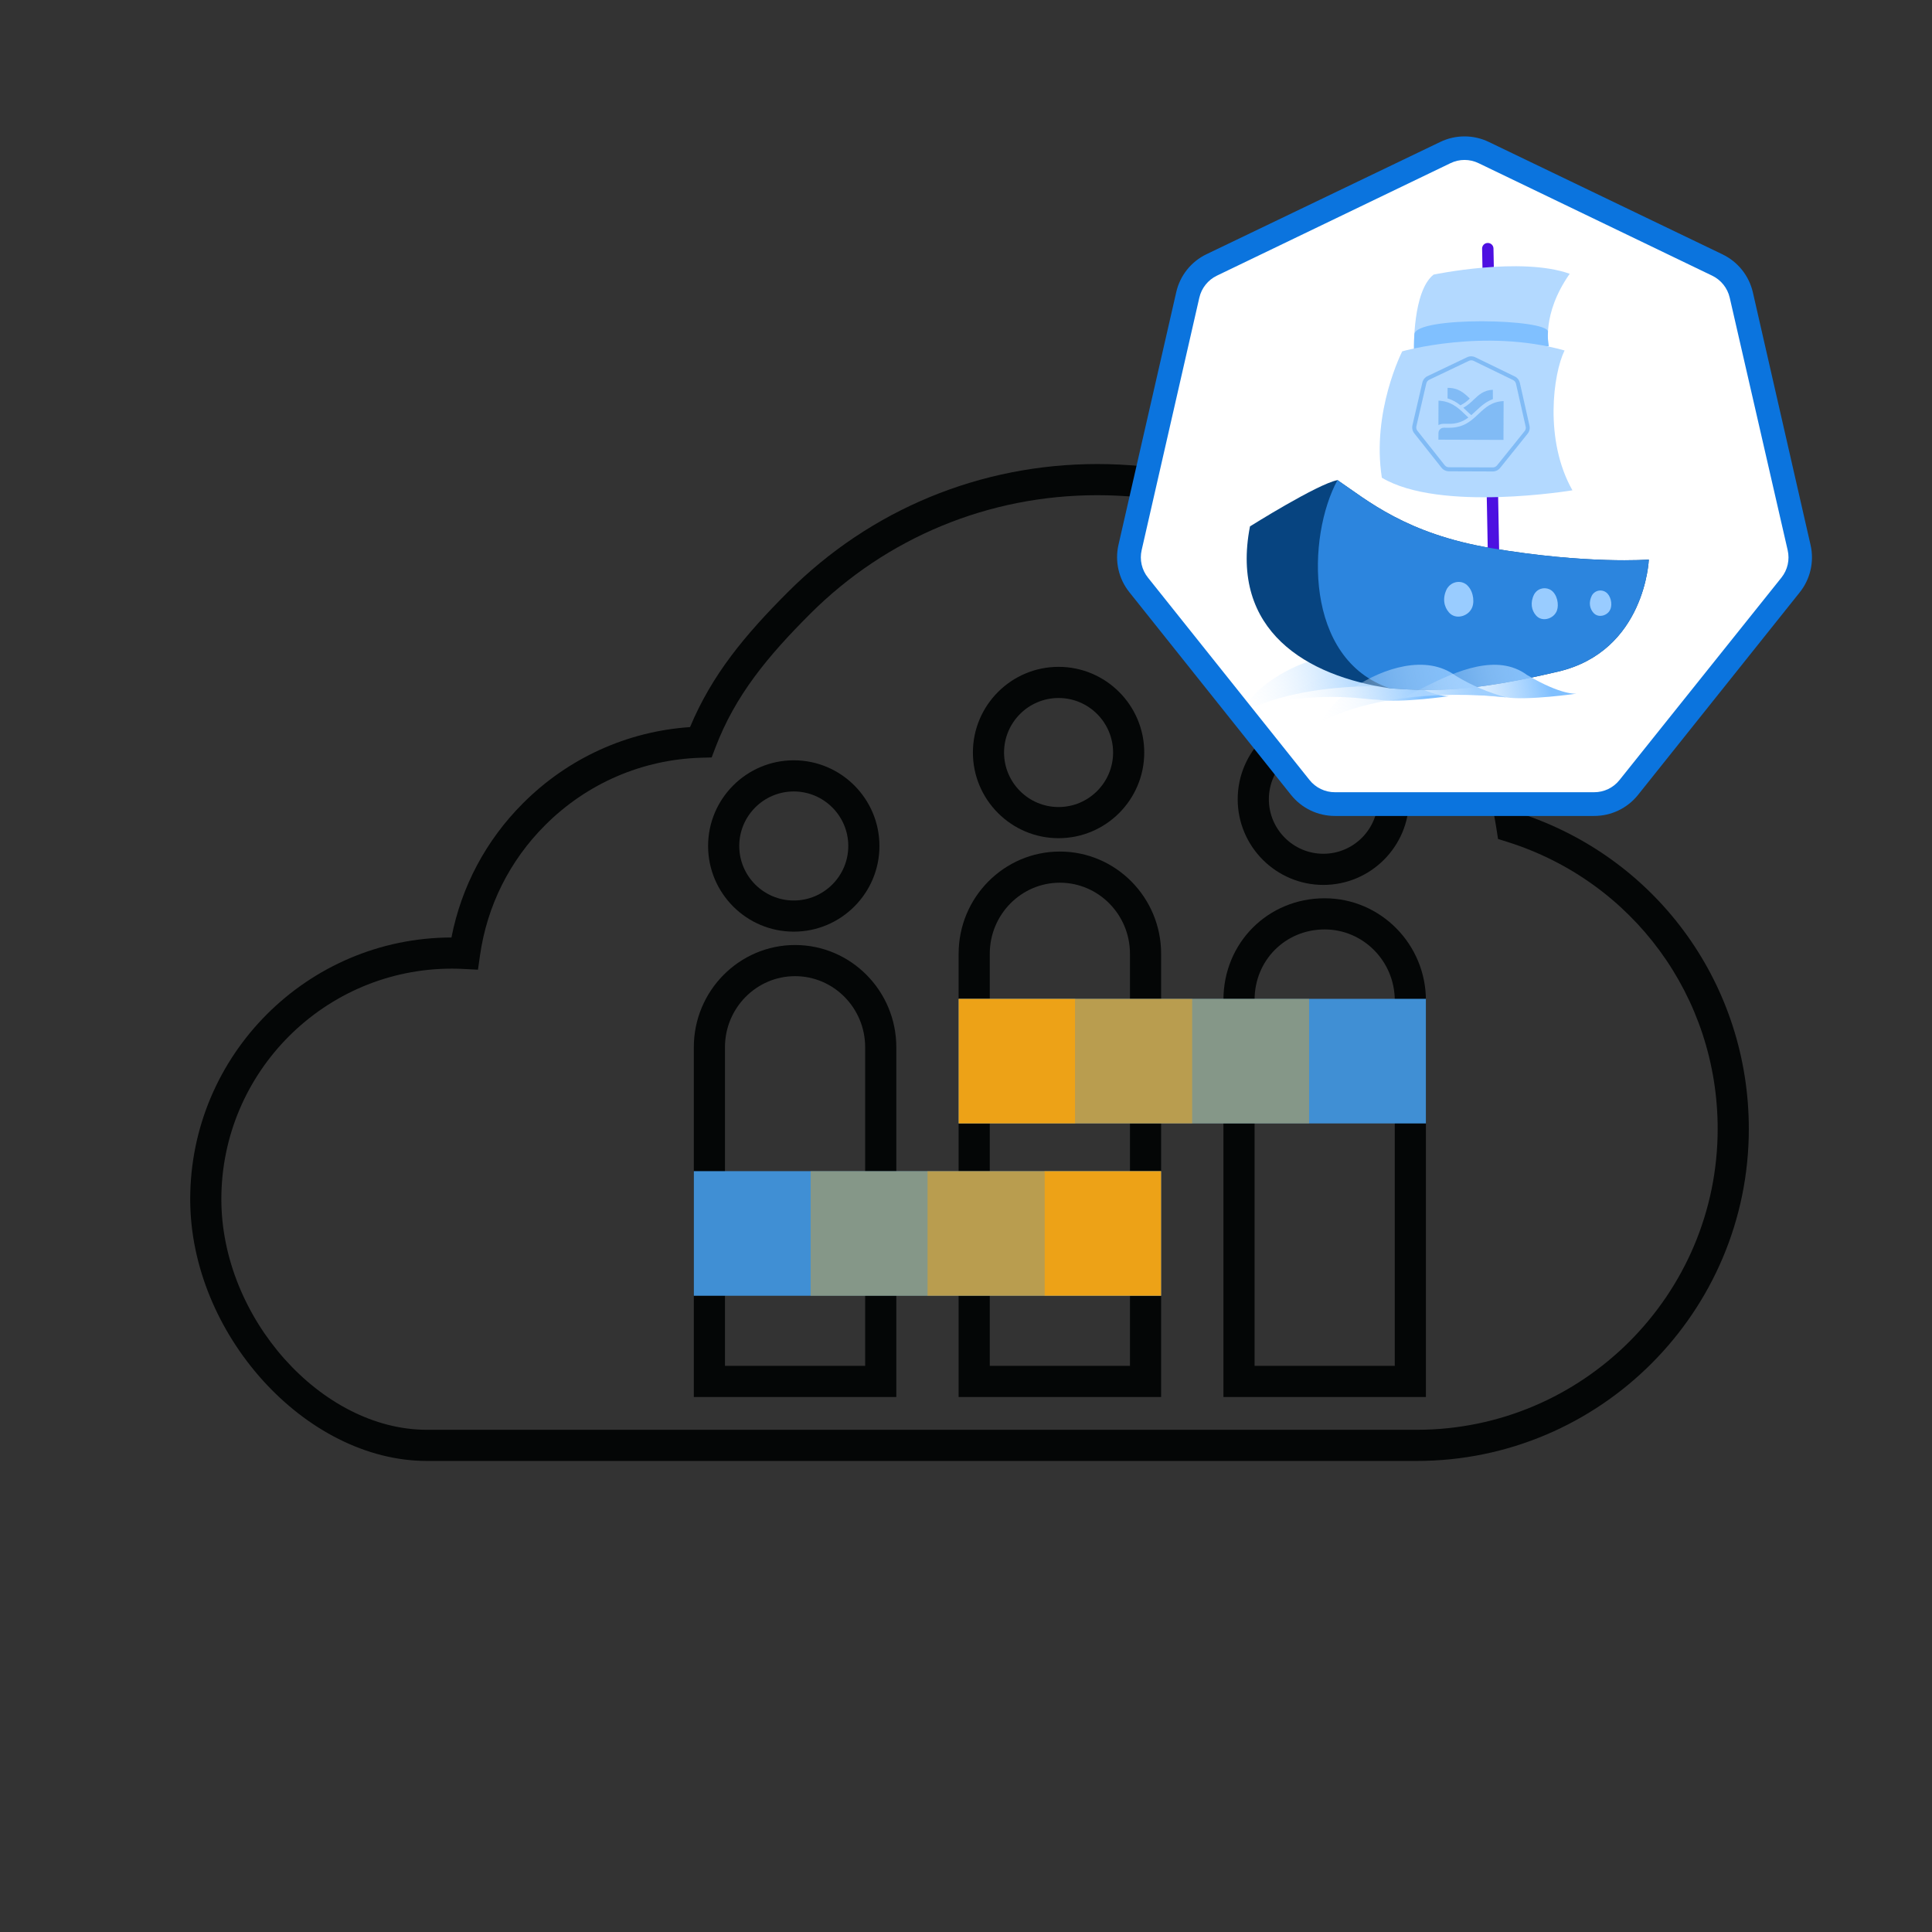 <?xml version="1.0" encoding="UTF-8" standalone="no"?>
<svg
   xmlns:dc="http://purl.org/dc/elements/1.1/"
   xmlns:cc="http://creativecommons.org/ns#"
   xmlns:rdf="http://www.w3.org/1999/02/22-rdf-syntax-ns#"
   xmlns:svg="http://www.w3.org/2000/svg"
   xmlns="http://www.w3.org/2000/svg"
   xmlns:xlink="http://www.w3.org/1999/xlink"
   xmlns:sodipodi="http://sodipodi.sourceforge.net/DTD/sodipodi-0.dtd"
   xmlns:inkscape="http://www.inkscape.org/namespaces/inkscape"
   viewBox="0 0 330.667 330.667"
   height="330.667"
   width="330.667"
   xml:space="preserve"
   id="svg2"
   version="1.1"
   sodipodi:docname="varkesPeople_Cloud_C.svg"
   inkscape:version="0.92.3 (2405546, 2018-03-11)"><rect x="0" y="0" width="330.667" height="330.667" fill="#333333" stroke="none"/><sodipodi:namedview
     pagecolor="#ffffff"
     bordercolor="#666666"
     borderopacity="1"
     objecttolerance="10"
     gridtolerance="10"
     guidetolerance="10"
     inkscape:pageopacity="0"
     inkscape:pageshadow="2"
     inkscape:window-width="3196"
     inkscape:window-height="1759"
     id="namedview40"
     showgrid="false"
     inkscape:zoom="3.16915"
     inkscape:cx="271.88336"
     inkscape:cy="204.07132"
     inkscape:window-x="10089"
     inkscape:window-y="58"
     inkscape:window-maximized="0"
     inkscape:current-layer="svg2" /><defs
     id="defs6"><clipPath
       id="clipPath26"
       clipPathUnits="userSpaceOnUse"><path
         id="path24"
         d="M 0,248 H 248 V 0 H 0 Z" /></clipPath><clipPath
       id="clipPath34"
       clipPathUnits="userSpaceOnUse"><path
         id="path32"
         d="m 117.305,114.412 h 13.15 V 87.706 h -13.15 z" /></clipPath><clipPath
       id="clipPath50"
       clipPathUnits="userSpaceOnUse"><path
         id="path48"
         d="M 0,248 H 248 V 0 H 0 Z" /></clipPath><clipPath
       id="clipPath58"
       clipPathUnits="userSpaceOnUse"><path
         id="path56"
         d="m 130.455,113.338 h 13.151 V 87.706 h -13.151 z" /></clipPath><clipPath
       id="clipPath74"
       clipPathUnits="userSpaceOnUse"><path
         id="path72"
         d="M 0,248 H 248 V 0 H 0 Z" /></clipPath><linearGradient
       id="whatis-linearGradient-4"
       gradientUnits="userSpaceOnUse"
       x1="178"
       y1="56.709"
       x2="272.74"
       y2="56.709"
       gradientTransform="matrix(0.304,-0.06,-0.06,-0.304,189.486,148.428)"><stop
         offset="0"
         stop-color="#FFFFFF"
         stop-opacity="0"
         id="stop124" /><stop
         offset="0.86"
         stop-color="#80C0FF"
         id="stop126" /></linearGradient><linearGradient
       id="whatis-linearGradient-3"
       gradientUnits="userSpaceOnUse"
       x1="128.1"
       y1="63.444"
       x2="234.05"
       y2="63.444"
       gradientTransform="matrix(0.304,-0.06,-0.06,-0.304,189.486,148.428)"><stop
         offset="0"
         stop-color="#FFFFFF"
         stop-opacity="0"
         id="stop117" /><stop
         offset="0.86"
         stop-color="#80C0FF"
         id="stop119" /></linearGradient><clipPath
       id="whatis-clip-path-1"><use
         xlink:href="#whatis-href-path-1"
         overflow="visible"
         id="use49"
         style="overflow:visible"
         x="0"
         y="0"
         width="100%"
         height="100%" /></clipPath><clipPath
       id="whatis-clip-path-2"><use
         xlink:href="#whatis-href-path-2"
         overflow="visible"
         id="use63"
         style="overflow:visible"
         x="0"
         y="0"
         width="100%"
         height="100%" /></clipPath><clipPath
       id="whatis-clip-path-3"><use
         xlink:href="#whatis-href-path-3"
         overflow="visible"
         id="use77"
         style="overflow:visible"
         x="0"
         y="0"
         width="100%"
         height="100%" /></clipPath><clipPath
       id="whatis-clip-path-4"><use
         xlink:href="#whatis-href-path-4"
         overflow="visible"
         id="use91"
         style="overflow:visible"
         x="0"
         y="0"
         width="100%"
         height="100%" /></clipPath><clipPath
       id="whatis-clip-path-5"><use
         xlink:href="#whatis-href-path-5"
         overflow="visible"
         id="use105"
         style="overflow:visible"
         x="0"
         y="0"
         width="100%"
         height="100%" /></clipPath><linearGradient
       id="whatis-linearGradient-2"
       gradientUnits="userSpaceOnUse"
       x1="108.75"
       y1="68.899"
       x2="203.49"
       y2="68.899"
       gradientTransform="matrix(0.304,-0.06,-0.06,-0.304,189.486,148.428)"><stop
         offset="0"
         stop-color="#FFFFFF"
         stop-opacity="0"
         id="stop23" /><stop
         offset="0.86"
         stop-color="#80C0FF"
         id="stop25" /></linearGradient><linearGradient
       id="whatis-linearGradient-1"
       gradientUnits="userSpaceOnUse"
       x1="85.32"
       y1="76.684"
       x2="191.27"
       y2="76.684"
       gradientTransform="matrix(0.304,-0.06,-0.06,-0.304,189.486,148.428)"><stop
         offset="0"
         stop-color="#FFFFFF"
         stop-opacity="0"
         id="stop16" /><stop
         offset="0.86"
         stop-color="#80C0FF"
         id="stop18" /></linearGradient><path
       id="whatis-href-path-1"
       d="m 249.58,265.78 -23.45,6 c -0.892,0.229 -1.63,0.856 -2,1.7 l -9.93,22.07 c -0.386,0.844 -0.36,1.818 0.07,2.64 l 11.07,21.52 c 0.42,0.828 1.199,1.415 2.11,1.59 l 23.73,4.77 c 0.909,0.188 1.855,-0.056 2.56,-0.66 l 18.55,-15.57 c 0.713,-0.593 1.112,-1.483 1.08,-2.41 l -0.66,-24.2 c -0.018,-0.928 -0.465,-1.796 -1.21,-2.35 l -19.31,-14.6 c -0.745,-0.564 -1.71,-0.749 -2.61,-0.5 z m 1.14,62.48 -23.72,-4.77 c -1.57,-0.313 -2.91,-1.326 -3.64,-2.75 L 212.28,299.2 c -0.734,-1.422 -0.778,-3.101 -0.12,-4.56 l 9.93,-22.07 c 0.649,-1.464 1.937,-2.549 3.49,-2.94 l 23.44,-6 c 1.552,-0.404 3.204,-0.072 4.48,0.9 l 19.31,14.59 c 1.28,0.964 2.049,2.459 2.09,4.06 l 0.63,24.2 c 0.044,1.599 -0.644,3.132 -1.87,4.16 l -18.52,15.58 c -1.224,1.039 -2.857,1.459 -4.43,1.14 z"
       inkscape:connector-curvature="0" /><path
       id="whatis-href-path-2"
       d="m 228.91,284.09 -2.66,13.22 c 0.977,-0.275 2.004,-0.316 3,-0.12 l 2.83,0.57 c 3.782,0.861 7.745,0.391 11.22,-1.33 -0.63,-0.84 -1.24,-1.69 -1.82,-2.52 -2.9,-4.17 -6.03,-8.2 -12.57,-9.82 z"
       inkscape:connector-curvature="0" /><path
       id="whatis-href-path-3"
       d="m 264.14,291.29 c -6.55,-1 -10.62,1.56 -14.92,4.25 -4.66,2.94 -9.5,6 -17.55,4.36 l -2.83,-0.57 c -1.57,-0.296 -3.089,0.717 -3.42,2.28 l -0.73,3.62 35.23,7.08 z"
       inkscape:connector-curvature="0" /><path
       id="whatis-href-path-4"
       d="m 246.08,286.29 c -2.43,-3.48 -4.86,-7 -10.88,-8.16 l -1.15,5.71 c 2.405,1.254 4.521,2.998 6.21,5.12 2.079,-0.549 4.048,-1.453 5.82,-2.67 z"
       inkscape:connector-curvature="0" /><path
       id="whatis-href-path-5"
       d="m 259.51,284 c -5.05,-0.72 -8.19,1.26 -11.51,3.37 -1.972,1.371 -4.126,2.458 -6.4,3.23 0.5,0.7 1,1.42 1.52,2.13 0.64,0.91 1.29,1.83 2,2.72 1,-0.57 2,-1.19 3,-1.81 3.09,-1.94 6.28,-3.92 10.41,-4.56 z"
       inkscape:connector-curvature="0" /><clipPath
       id="clipPath18"
       clipPathUnits="userSpaceOnUse"><path
         inkscape:connector-curvature="0"
         id="path16"
         d="M 0,248 H 248 V 0 H 0 Z" /></clipPath><clipPath
       id="clipPath30"
       clipPathUnits="userSpaceOnUse"><path
         inkscape:connector-curvature="0"
         id="path28-9"
         d="M 0,248 H 248 V 0 H 0 Z" /></clipPath><clipPath
       id="clipPath42"
       clipPathUnits="userSpaceOnUse"><path
         inkscape:connector-curvature="0"
         id="path40-8"
         d="M 0,248 H 248 V 0 H 0 Z" /></clipPath><clipPath
       id="clipPath50-5"
       clipPathUnits="userSpaceOnUse"><path
         inkscape:connector-curvature="0"
         id="path48-9"
         d="m 135.384,105.118 h 37.649 V 94.428 h -37.649 z" /></clipPath><clipPath
       id="clipPath66"
       clipPathUnits="userSpaceOnUse"><path
         inkscape:connector-curvature="0"
         id="path64"
         d="M 0,248 H 248 V 0 H 0 Z" /></clipPath><clipPath
       id="clipPath74-9"
       clipPathUnits="userSpaceOnUse"><path
         inkscape:connector-curvature="0"
         id="path72-1"
         d="m 136.155,103.733 h 36.693 V 89.967 h -36.693 z" /></clipPath><clipPath
       id="clipPath90"
       clipPathUnits="userSpaceOnUse"><path
         inkscape:connector-curvature="0"
         id="path88"
         d="M 0,248 H 248 V 0 H 0 Z" /></clipPath><clipPath
       id="clipPath18-0"
       clipPathUnits="userSpaceOnUse"><path
         inkscape:connector-curvature="0"
         id="path16-9"
         d="M 0,248 H 248 V 0 H 0 Z" /></clipPath><clipPath
       id="clipPath62"
       clipPathUnits="userSpaceOnUse"><path
         inkscape:connector-curvature="0"
         id="path60"
         d="M 0,248 H 248 V 0 H 0 Z" /></clipPath><clipPath
       id="clipPath70"
       clipPathUnits="userSpaceOnUse"><path
         inkscape:connector-curvature="0"
         id="path68"
         d="m 118,96.875 h 15 v -16 h -15 z" /></clipPath><clipPath
       id="clipPath84"
       clipPathUnits="userSpaceOnUse"><path
         inkscape:connector-curvature="0"
         id="path82"
         d="m 137,119 h 15 v -16 h -15 z" /></clipPath><clipPath
       id="clipPath98"
       clipPathUnits="userSpaceOnUse"><path
         inkscape:connector-curvature="0"
         id="path96"
         d="M 0,248 H 248 V 0 H 0 Z" /></clipPath><clipPath
       id="clipPath106"
       clipPathUnits="userSpaceOnUse"><path
         inkscape:connector-curvature="0"
         id="path104"
         d="m 103,96.875 h 15 v -16 h -15 z" /></clipPath><clipPath
       id="clipPath120"
       clipPathUnits="userSpaceOnUse"><path
         inkscape:connector-curvature="0"
         id="path118"
         d="m 152,119 h 15 v -16 h -15 z" /></clipPath></defs><g
     transform="matrix(1.333,0,0,-1.333,1.445,329.58)"
     id="g10-8"><g
       id="g12-4"><g
         clip-path="url(#clipPath18-0)"
         id="g14-1"><g
           transform="translate(168.833,151.626)"
           id="g20-8"><path
             inkscape:connector-curvature="0"
             id="path22-9"
             style="fill:#040606;fill-opacity:1;fill-rule:nonzero;stroke:none"
             d="m 0,0 c 3.86,0 7,-3.141 7,-7 0,-3.86 -3.14,-7 -7,-7 -3.86,0 -7,3.14 -7,7 0,3.859 3.14,7 7,7 m 0,-18 c 6.065,0 11,4.935 11,11 0,6.065 -4.935,11 -11,11 -6.065,0 -11,-4.935 -11,-11 0,-6.065 4.935,-11 11,-11" /></g><g
           transform="translate(134.833,157.626)"
           id="g24-0"><path
             inkscape:connector-curvature="0"
             id="path26"
             style="fill:#040606;fill-opacity:1;fill-rule:nonzero;stroke:none"
             d="m 0,0 c 3.86,0 7,-3.141 7,-7 0,-3.86 -3.14,-7 -7,-7 -3.86,0 -7,3.14 -7,7 0,3.859 3.14,7 7,7 m 0,-18 c 6.065,0 11,4.935 11,11 0,6.065 -4.935,11 -11,11 -6.065,0 -11,-4.935 -11,-11 0,-6.065 4.935,-11 11,-11" /></g><g
           transform="translate(178,71.875)"
           id="g28"><path
             inkscape:connector-curvature="0"
             id="path30-5"
             style="fill:#040606;fill-opacity:1;fill-rule:nonzero;stroke:none"
             d="m 0,0 h -18 v 47 c 0,5.067 3.953,9.036 9,9.036 4.962,0 9,-4.093 9,-9.124 z m -9,60.036 c -7.28,0 -12.983,-5.71 -12.999,-13.006 H -22 V -3 -4 h 1 24 1 v 1 49.912 c 0,7.237 -5.832,13.124 -13,13.124" /></g><g
           transform="translate(180.821,63.666)"
           id="g32-5"><path
             inkscape:connector-curvature="0"
             id="path34-5"
             style="fill:#040606;fill-opacity:1;fill-rule:nonzero;stroke:none"
             d="m 0,0 h -127.095 c -13.565,0 -26.389,14.388 -26.389,29.605 0,16.325 13.281,29.606 29.606,29.606 0.499,0 1.005,-0.014 1.515,-0.041 l 1.828,-0.096 0.257,1.812 c 0.908,6.392 3.803,12.184 8.371,16.751 5.365,5.366 12.482,8.439 20.04,8.654 l 1.338,0.037 0.475,1.251 c 2.552,6.713 6.702,11.715 12.147,17.161 9.84,9.841 22.946,15.26 36.902,15.26 13.956,0 27.062,-5.419 36.902,-15.26 C 4.012,96.625 8.572,87.838 10.248,77.087 l 0.191,-1.227 1.185,-0.372 C 27.782,70.402 38.638,55.594 38.638,38.638 38.638,17.333 21.305,0 0,0 M 13.999,78.916 C 12.039,89.996 7.165,99.129 -1.274,107.568 -11.87,118.165 -25.98,124 -41.005,124 c -15.025,0 -29.135,-5.835 -39.73,-16.432 -5.483,-5.483 -9.749,-10.584 -12.57,-17.343 -8.088,-0.547 -15.654,-3.982 -21.43,-9.759 -4.763,-4.762 -7.923,-10.697 -9.205,-17.255 -18.503,-0.033 -33.544,-15.095 -33.544,-33.606 0,-17.273 14.769,-33.605 30.389,-33.605 H 0 c 23.511,0 42.638,19.127 42.638,42.638 0,18.298 -11.456,34.329 -28.639,40.278" /></g><g
           transform="translate(100.833,145.626)"
           id="g36-7"><path
             inkscape:connector-curvature="0"
             id="path38-7"
             style="fill:#040606;fill-opacity:1;fill-rule:nonzero;stroke:none"
             d="m 0,0 c 3.86,0 7,-3.141 7,-7 0,-3.86 -3.14,-7 -7,-7 -3.86,0 -7,3.14 -7,7 0,3.859 3.14,7 7,7 m 0,-18 c 6.065,0 11,4.935 11,11 0,6.065 -4.935,11 -11,11 -6.065,0 -11,-4.935 -11,-11 0,-6.065 4.935,-11 11,-11" /></g><g
           transform="translate(144,102.875)"
           id="g40"><path
             inkscape:connector-curvature="0"
             id="path42-1"
             style="fill:#040606;fill-opacity:1;fill-rule:nonzero;stroke:none"
             d="M 0,0 V -31 H -18 V 0 1 21.912 c 0,5.031 4.037,9.124 9,9.124 4.962,0 9,-4.093 9,-9.124 V 1 Z m -9,35.036 c -7.168,0 -13,-5.887 -13,-13.124 V 1.125 1 0 -34 -35 h 1 24 1 v 1 34 1 20.912 c 0,7.237 -5.832,13.124 -13,13.124" /></g><g
           transform="translate(110,71.875)"
           id="g44-6"><path
             inkscape:connector-curvature="0"
             id="path46"
             style="fill:#040606;fill-opacity:1;fill-rule:nonzero;stroke:none"
             d="m 0,0 h -18 v 40.912 c 0,5.031 4.037,9.124 9,9.124 4.962,0 9,-4.093 9,-9.124 z m -9,54.036 c -7.168,0 -13,-5.887 -13,-13.124 V -3 -4 h 1 24 1 v 1 43.912 c 0,7.237 -5.832,13.124 -13,13.124" /></g></g></g><path
       inkscape:connector-curvature="0"
       id="path48-99"
       style="fill:#408fd4;fill-opacity:1;fill-rule:nonzero;stroke:none"
       d="m 88,96.875 h 60 v -16 H 88 Z" /><path
       inkscape:connector-curvature="0"
       id="path50"
       style="fill:#408fd4;fill-opacity:1;fill-rule:nonzero;stroke:none"
       d="m 182,103 h -60 v 16 h 60 z" /><path
       inkscape:connector-curvature="0"
       id="path52-2"
       style="fill:#eda217;fill-opacity:1;fill-rule:nonzero;stroke:none"
       d="m 133,96.875 h 15 v -16 h -15 z" /><path
       inkscape:connector-curvature="0"
       id="path54"
       style="fill:#eda217;fill-opacity:1;fill-rule:nonzero;stroke:none"
       d="m 137,103 h -15 v 16 h 15 z" /><g
       id="g56-3"><g
         clip-path="url(#clipPath62)"
         id="g58-1"><g
           id="g64"><g
             id="g66" /><g
             id="g76"><g
               style="opacity:0.7"
               id="g74"
               clip-path="url(#clipPath70)"><path
                 inkscape:connector-curvature="0"
                 id="path72-3"
                 style="fill:#eda217;fill-opacity:1;fill-rule:nonzero;stroke:none"
                 d="m 118,96.875 h 15 v -16 h -15 z" /></g></g></g><g
           id="g78-2"><g
             id="g80-8" /><g
             id="g90"><g
               style="opacity:0.7"
               id="g88"
               clip-path="url(#clipPath84)"><path
                 inkscape:connector-curvature="0"
                 id="path86"
                 style="fill:#eda217;fill-opacity:1;fill-rule:nonzero;stroke:none"
                 d="m 152,103 h -15 v 16 h 15 z" /></g></g></g></g></g><g
       id="g92-4"><g
         clip-path="url(#clipPath98)"
         id="g94"><g
           id="g100-9"><g
             id="g102" /><g
             id="g112-2"><g
               style="opacity:0.4"
               id="g110-4"
               clip-path="url(#clipPath106)"><path
                 inkscape:connector-curvature="0"
                 id="path108-3"
                 style="fill:#eda217;fill-opacity:1;fill-rule:nonzero;stroke:none"
                 d="m 103,96.875 h 15 v -16 h -15 z" /></g></g></g><g
           id="g114-9"><g
             id="g116" /><g
             id="g126"><g
               style="opacity:0.4"
               id="g124"
               clip-path="url(#clipPath120)"><path
                 inkscape:connector-curvature="0"
                 id="path122-6"
                 style="fill:#eda217;fill-opacity:1;fill-rule:nonzero;stroke:none"
                 d="m 167,103 h -15 v 16 h 15 z" /></g></g></g></g></g></g><g
     id="g4809"><path
       transform="matrix(0.484,-0.103,0.103,0.484,129.555,84.429)"
       inkscape:transform-center-y="-2.9185995"
       inkscape:transform-center-x="-0.064512858"
       d="M 350.59,100.91 269.378,168.344 166.021,146.894 118.349,52.713 162.26,-43.28 264.688,-68.799 348.502,-4.629 Z"
       inkscape:randomized="0"
       inkscape:rounded="0"
       inkscape:flatsided="true"
       sodipodi:arg2="0.87782319"
       sodipodi:arg1="0.42902424"
       sodipodi:r2="60.822182"
       sodipodi:r1="121.64436"
       sodipodi:cy="50.307568"
       sodipodi:cx="239.9697"
       sodipodi:sides="7"
       id="path4748"
       style="fill:#ffffff;fill-opacity:1"
       sodipodi:type="star" /><path
       inkscape:connector-curvature="0"
       style="fill:url(#whatis-linearGradient-1);stroke-width:0.31"
       id="path21"
       d="m 243.948,117.875 c -3.027,-0.816 -5.924,-2.057 -8.603,-3.685 -5.11,-3.767 -12.463,-1.272 -17.345,1.955 -4.407,2.913 -4.647,4.989 -6.619,6.425 12.745,-7.248 32.567,-4.695 32.567,-4.695 z" /><path
       inkscape:connector-curvature="0"
       style="fill:url(#whatis-linearGradient-2);stroke-width:0.31"
       id="path28"
       d="m 218.286,120.02 c 0,0 0.549,-0.424 3.921,-2.116 5.238,-2.608 12.235,-5.722 17.345,-1.955 6.003,3.563 8.507,3.195 8.507,3.195 0,0 -8.456,1.204 -12.111,0.631 -2.915,-0.083 -6.999,-1.215 -17.662,0.244 z" /><g
       transform="matrix(0.304,-0.06,0.06,0.304,159.57,-4.057)"
       id="whatis-boat"><path
         style="fill:#074480"
         inkscape:connector-curvature="0"
         id="path30"
         d="m 113.3,332.07 c 0,0 41.09,-15.76 52.38,-15.72 14,14.16 31.45,36.4 75.94,53.27 50.61,19.19 84.26,23.09 84.26,23.09 0,0 -11.7,49.22 -61.1,51 -49.4,1.78 -69.26,-2.5 -92.91,-8.92 C 128.2,419.4 91.09,386.53 113.3,332.07 Z" /><path
         style="fill:#4d10e1"
         inkscape:connector-curvature="0"
         id="path32-5"
         d="m 272.364,203.899 0.118,0.021 c 1.675,0.298 2.791,1.897 2.493,3.572 l -29.85,167.745 c -0.298,1.675 -1.897,2.791 -3.572,2.493 l -0.118,-0.021 c -1.675,-0.298 -2.791,-1.897 -2.493,-3.572 l 29.85,-167.745 c 0.298,-1.675 1.897,-2.791 3.572,-2.493 z" /><path
         style="fill:#b3d9ff"
         inkscape:connector-curvature="0"
         id="path34"
         d="m 239.74,215.26 c 0,0 49.19,-0.58 73.83,14.11 -19.83,19.05 -19.06,37 -19.06,37 l -73.38,-12.75 c 0,0 5.39,-31.62 18.61,-38.36 z" /><path
         style="fill:#80c0ff"
         inkscape:connector-curvature="0"
         id="path36-0"
         d="m 295.59,258.5 c -0.706,2.585 -1.072,5.251 -1.09,7.93 l -73.38,-12.75 c 0,0 0.57,-3.35 1.79,-8.09 2.55,-9.87 74.43,5.88 72.68,12.91 z" /><path
         style="fill:#2c85de"
         inkscape:connector-curvature="0"
         id="path38"
         d="m 165.68,316.35 c 14,14.16 31.45,36.4 75.94,53.27 50.61,19.19 84.26,23.09 84.26,23.09 0,0 -11.7,49.22 -61.1,51 -49.4,1.78 -69.26,-2.5 -92.91,-8.92 C 128.28,410 143,343.61 165.68,316.35 Z" /><path
         style="fill:#99ccff"
         inkscape:connector-curvature="0"
         id="path40"
         d="m 213.3,387 c -3.57,4.59 -3.43,9.43 -1.39,12.94 2.69,4.76 9.39,4.19 12.39,0.73 2.59,-2.68 3.22,-8.81 0.85,-12.79 -2.33,-4.2 -8.3,-4.88 -11.85,-0.88 z m 46.7,12.3 c -3.19,4.11 -3.07,8.43 -1.24,11.58 2.41,4.26 8.41,3.75 11.09,0.65 2.32,-2.4 2.88,-7.88 0.76,-11.45 -1.89,-3.085 -5.922,-4.053 -9.007,-2.164 -0.606,0.372 -1.147,0.839 -1.603,1.384 z" /><path
         style="fill:#b3d9ff"
         inkscape:connector-curvature="0"
         id="path42"
         d="m 214.53,253.49 c 0,0 46.85,-3.94 88.06,16.89 -8.59,11.23 -20.77,46.38 -10.69,76.62 0,0 -74.23,-2.16 -101.93,-27.21 1.44,-37.03 24.56,-66.3 24.56,-66.3 z" /><path
         style="fill:#99ccff"
         inkscape:connector-curvature="0"
         id="path44"
         d="m 291.16,406.11 c -2.62,3.37 -2.52,6.91 -1,9.49 2,3.49 6.89,3.07 9.09,0.53 1.9,-2 2.36,-6.46 0.63,-9.38 -1.541,-2.534 -4.844,-3.339 -7.378,-1.798 -0.509,0.309 -0.962,0.7 -1.342,1.158 z" /><g
         style="opacity:0.3"
         id="g58"><g
           id="g56"><defs
             id="defs47"><path
               inkscape:connector-curvature="0"
               d="m 249.58,265.78 -23.45,6 c -0.892,0.229 -1.63,0.856 -2,1.7 l -9.93,22.07 c -0.386,0.844 -0.36,1.818 0.07,2.64 l 11.07,21.52 c 0.42,0.828 1.199,1.415 2.11,1.59 l 23.73,4.77 c 0.909,0.188 1.855,-0.056 2.56,-0.66 l 18.55,-15.57 c 0.713,-0.593 1.112,-1.483 1.08,-2.41 l -0.66,-24.2 c -0.018,-0.928 -0.465,-1.796 -1.21,-2.35 l -19.31,-14.6 c -0.745,-0.564 -1.71,-0.749 -2.61,-0.5 z m 1.14,62.48 -23.72,-4.77 c -1.57,-0.313 -2.91,-1.326 -3.64,-2.75 L 212.28,299.2 c -0.734,-1.422 -0.778,-3.101 -0.12,-4.56 l 9.93,-22.07 c 0.649,-1.464 1.937,-2.549 3.49,-2.94 l 23.44,-6 c 1.552,-0.404 3.204,-0.072 4.48,0.9 l 19.31,14.59 c 1.28,0.964 2.049,2.459 2.09,4.06 l 0.63,24.2 c 0.044,1.599 -0.644,3.132 -1.87,4.16 l -18.52,15.58 c -1.224,1.039 -2.857,1.459 -4.43,1.14 z"
               id="path3868" /></defs><clipPath
             id="clipPath125"><use
               height="100%"
               width="100%"
               y="0"
               x="0"
               style="overflow:visible"
               id="use123"
               overflow="visible"
               xlink:href="#whatis-href-path-1" /></clipPath><g
             id="g54-6"
             clip-path="url(#whatis-clip-path-1)"><path
               style="fill:#0b74de"
               inkscape:connector-curvature="0"
               id="path52"
               d="m 203.349,321.932 13.749,-68.433 69.776,14.019 -13.749,68.433 z" /></g></g></g><g
         style="opacity:0.3"
         id="g72"><g
           id="g70-5"><defs
             id="defs61"><path
               inkscape:connector-curvature="0"
               d="m 228.91,284.09 -2.66,13.22 c 0.977,-0.275 2.004,-0.316 3,-0.12 l 2.83,0.57 c 3.782,0.861 7.745,0.391 11.22,-1.33 -0.63,-0.84 -1.24,-1.69 -1.82,-2.52 -2.9,-4.17 -6.03,-8.2 -12.57,-9.82 z"
               id="path3877" /></defs><clipPath
             id="clipPath135"><use
               height="100%"
               width="100%"
               y="0"
               x="0"
               style="overflow:visible"
               id="use133"
               overflow="visible"
               xlink:href="#whatis-href-path-2" /></clipPath><g
             id="g68-2"
             clip-path="url(#whatis-clip-path-2)"><path
               style="fill:#0b74de"
               inkscape:connector-curvature="0"
               id="path66"
               d="m 222.567,299.768 3.89,-19.363 22.373,4.495 -3.89,19.363 z" /></g></g></g><g
         style="opacity:0.3"
         id="g86"><g
           id="g84"><defs
             id="defs75"><path
               inkscape:connector-curvature="0"
               d="m 264.14,291.29 c -6.55,-1 -10.62,1.56 -14.92,4.25 -4.66,2.94 -9.5,6 -17.55,4.36 l -2.83,-0.57 c -1.57,-0.296 -3.089,0.717 -3.42,2.28 l -0.73,3.62 35.23,7.08 z"
               id="path3886" /></defs><clipPath
             id="clipPath145"><use
               height="100%"
               width="100%"
               y="0"
               x="0"
               style="overflow:visible"
               id="use143"
               overflow="visible"
               xlink:href="#whatis-href-path-3" /></clipPath><g
             id="g82"
             clip-path="url(#whatis-clip-path-3)"><path
               style="fill:#0b74de"
               inkscape:connector-curvature="0"
               id="path80"
               d="m 220.994,307.69 5.456,-27.157 41.373,8.312 -5.456,27.157 z" /></g></g></g><g
         style="opacity:0.3"
         id="g100"><g
           id="g98"><defs
             id="defs89"><path
               inkscape:connector-curvature="0"
               d="m 246.08,286.29 c -2.43,-3.48 -4.86,-7 -10.88,-8.16 l -1.15,5.71 c 2.405,1.254 4.521,2.998 6.21,5.12 2.079,-0.549 4.048,-1.453 5.82,-2.67 z"
               id="path3895" /></defs><clipPath
             id="clipPath155"><use
               height="100%"
               width="100%"
               y="0"
               x="0"
               style="overflow:visible"
               id="use153"
               overflow="visible"
               xlink:href="#whatis-href-path-4" /></clipPath><g
             id="g96"
             clip-path="url(#whatis-clip-path-4)"><path
               style="fill:#0b74de"
               inkscape:connector-curvature="0"
               id="path94"
               d="m 229.62,290.016 3.13,-15.579 18.177,3.652 -3.13,15.579 z" /></g></g></g><g
         style="opacity:0.3"
         id="g114"><g
           id="g112"><defs
             id="defs103"><path
               inkscape:connector-curvature="0"
               d="m 259.51,284 c -5.05,-0.72 -8.19,1.26 -11.51,3.37 -1.972,1.371 -4.126,2.458 -6.4,3.23 0.5,0.7 1,1.42 1.52,2.13 0.64,0.91 1.29,1.83 2,2.72 1,-0.57 2,-1.19 3,-1.81 3.09,-1.94 6.28,-3.92 10.41,-4.56 z"
               id="path3904" /></defs><clipPath
             id="clipPath165"><use
               height="100%"
               width="100%"
               y="0"
               x="0"
               style="overflow:visible"
               id="use163"
               overflow="visible"
               xlink:href="#whatis-href-path-5" /></clipPath><g
             id="g110"
             clip-path="url(#whatis-clip-path-5)"><path
               style="fill:#0b74de"
               inkscape:connector-curvature="0"
               id="path108"
               d="m 237.102,297.104 4.008,-19.951 22.098,4.44 -4.008,19.951 z" /></g></g></g></g><path
       inkscape:connector-curvature="0"
       style="fill:url(#whatis-linearGradient-3);stroke-width:0.31"
       id="path122"
       d="m 257.759,119.35 c -3.027,-0.816 -5.924,-2.057 -8.603,-3.685 -5.11,-3.767 -12.463,-1.272 -17.345,1.955 -4.407,2.913 -4.647,4.989 -6.619,6.425 12.748,-7.248 32.567,-4.695 32.567,-4.695 z" /><path
       inkscape:connector-curvature="0"
       style="fill:url(#whatis-linearGradient-4);stroke-width:0.31"
       id="path129"
       d="m 240.091,119.595 c 0,0 0.549,-0.424 3.921,-2.116 5.238,-2.608 12.235,-5.722 17.345,-1.955 6.003,3.563 8.507,3.195 8.507,3.195 0,0 -8.456,1.204 -12.111,0.631 -2.907,-0.074 -6.991,-1.204 -17.662,0.244 z" /><path
       id="path9"
       d="m 272.828,139.652 h -44.342 c -2.932,0.007 -5.707,-1.323 -7.534,-3.614 l -27.655,-34.673 c -1.834,-2.289 -2.519,-5.289 -1.861,-8.146 l 9.877,-43.198 c 0.642,-2.861 2.565,-5.268 5.214,-6.528 l 39.944,-19.184 c 2.643,-1.285 5.73,-1.285 8.372,0 l 39.955,19.218 c 2.643,1.269 4.562,3.672 5.214,6.528 l 9.865,43.198 c 0.658,2.857 -0.027,5.858 -1.861,8.146 l -27.655,34.639 c -1.827,2.291 -4.602,3.622 -7.534,3.614 z M 248.24,27.934 208.284,47.175 c -1.532,0.735 -2.645,2.13 -3.02,3.786 l -9.865,43.187 c -0.382,1.654 0.015,3.392 1.08,4.716 l 27.644,34.627 c 1.054,1.334 2.663,2.108 4.364,2.1 h 44.342 c 1.701,0.009 3.311,-0.766 4.364,-2.1 l 27.701,-34.627 c 1.061,-1.325 1.455,-3.063 1.068,-4.716 l -9.911,-43.187 c -0.376,-1.656 -1.488,-3.051 -3.02,-3.786 l -39.955,-19.241 c -1.525,-0.746 -3.31,-0.746 -4.835,0 z"
       style="fill:#0b74de;fill-opacity:1;fill-rule:nonzero;stroke-width:1.919"
       inkscape:connector-curvature="0" /></g></svg>